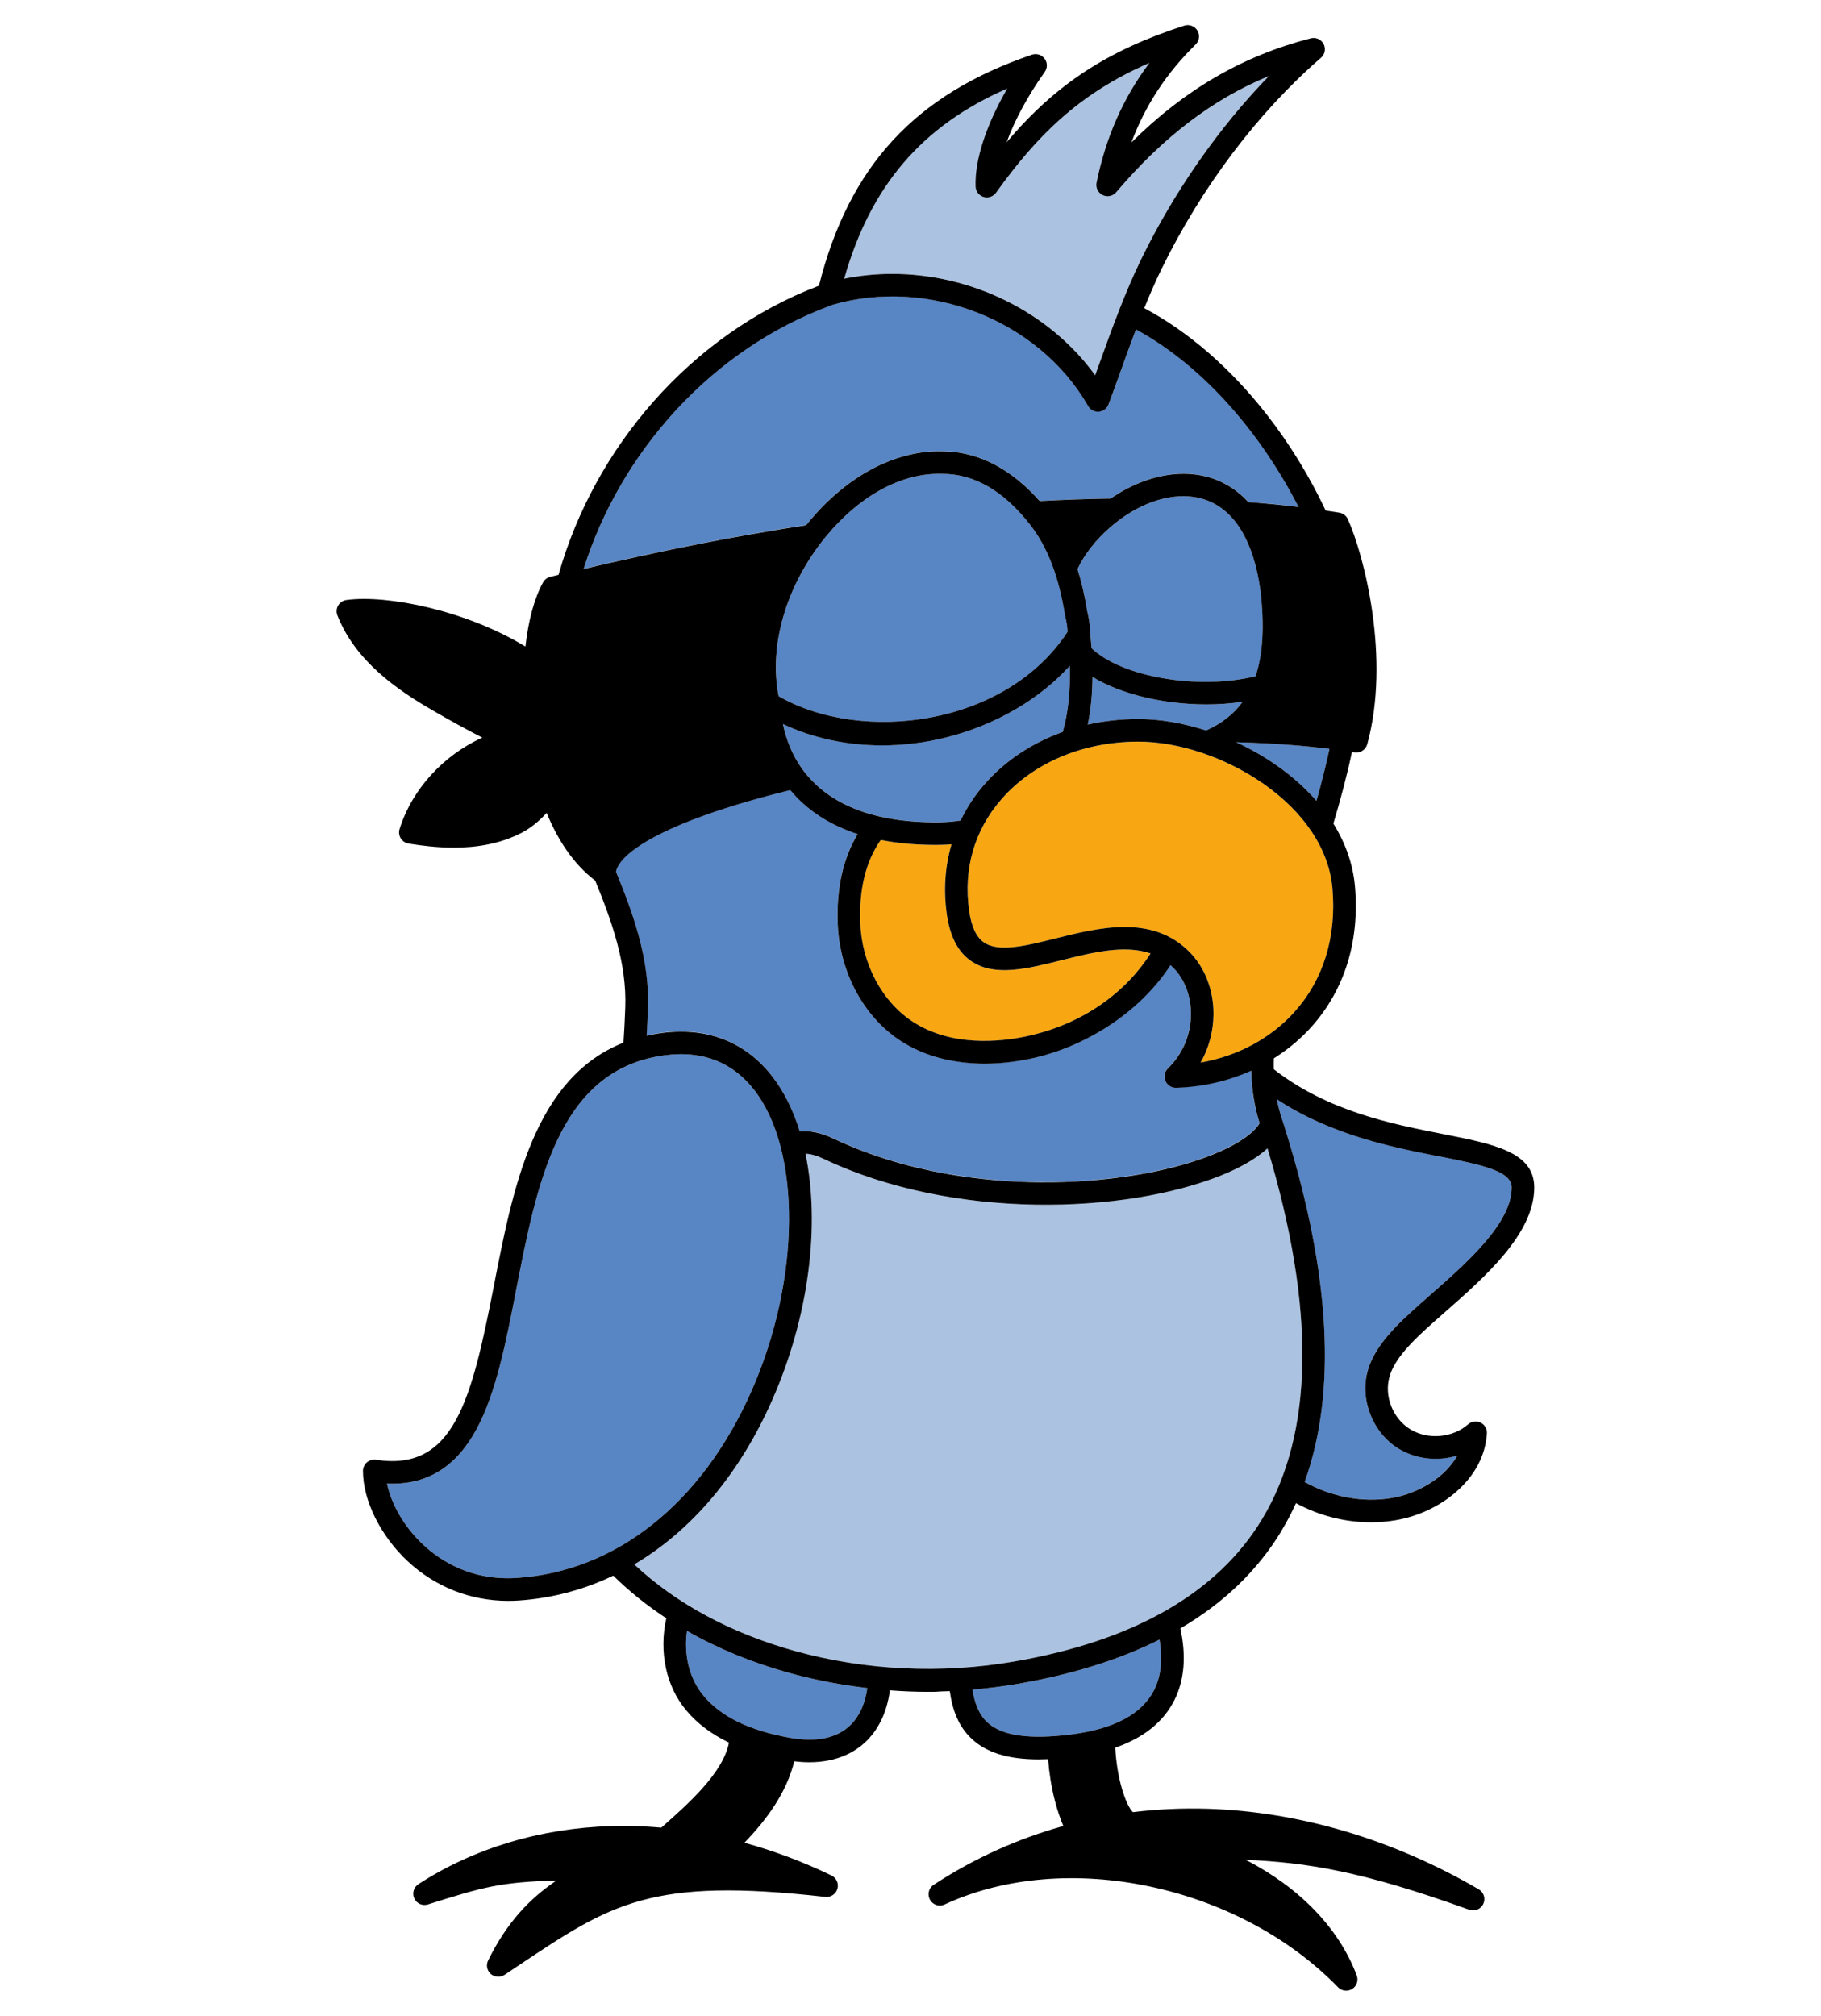 <?xml version="1.0" encoding="UTF-8"?>
<svg id="Layer_2" data-name="Layer 2" xmlns="http://www.w3.org/2000/svg" viewBox="0 0 750 830">
  <defs>
    <style>
      .cls-1 {
        fill: none;
      }

      .cls-2 {
        fill: #5885c4;
      }

      .cls-3 {
        fill: #abc2e1;
      }

      .cls-4 {
        fill: #f8a712;
      }
    </style>
  </defs>
  <g id="akimbo_EC" data-name="akimbo EC">
    <g>
      <g>
        <g>
          <path class="cls-3" d="M522.03,472.84c-5.36,4.92-12.85,8.65-19.21,11.19-39.18,15.7-109.83,18.62-163.6-6.88-2.8-1.33-5.27-2.02-7.47-2.11,6.11,29.23,1.53,67.05-13.79,101.64-13.5,30.47-33.18,53.56-56.72,67.47,17.1,16.09,39.85,28.37,66.26,35.68,28.93,8.01,60.14,9.49,90.24,4.3,49.34-8.51,83.66-28.2,102.01-58.52,21.4-35.36,22.16-86.72,2.28-152.77Z"/>
          <path class="cls-3" d="M451.05,154.52c.6-1.67,1.2-3.33,1.79-4.97,5.12-14.22,10.41-28.92,17.06-42.61,13.72-28.14,32.06-54.38,52.71-75.64-23.23,9.58-43.57,25.12-62.89,47.85-1.38,1.62-3.67,2.1-5.58,1.17-1.91-.93-2.95-3.03-2.52-5.12,3.81-18.69,10.99-34.96,21.78-49.31-29.45,12.81-46.55,30.36-63.18,53.46-1.16,1.61-3.22,2.31-5.12,1.74-1.9-.57-3.23-2.29-3.31-4.28-.41-10.85,4.36-25.36,13.06-40.39-35.15,15.34-56.3,40.08-67.16,78.32,6.53-1.33,13.16-1.97,19.77-1.97,32.53,0,64.68,15.59,83.58,41.74Z"/>
        </g>
        <g>
          <path class="cls-2" d="M574.71,546.49c3.83-4.04,8.92-8.51,14.3-13.23,14.96-13.14,33.58-29.48,33.58-44.28,0-6.63-11.37-9.21-29.93-12.86-19.13-3.76-44.32-8.73-66.8-23.52.56,2.94,1.31,5.82,2.29,8.62.01.03.02.07.03.1,0,0,0,0,0,0,0,0,0,.02,0,.02.4,1.14.77,2.33,1.12,3.55,18.68,59.59,21.35,108.31,8.01,145.27,10.84,6.09,23.83,8.7,36.01,6.6,10.46-1.8,21.69-8.17,26.88-17.45-7.98,2.44-16.97,1.57-24.21-2.85-10.65-6.5-16.09-20.34-12.67-32.2,2.13-7.39,7.2-13.39,11.38-17.8Z"/>
          <path class="cls-2" d="M352.88,694.51c-.26-.04-.53-.07-.79-.11-9.17-1.28-18.23-3.14-27.08-5.59-15.27-4.23-29.41-10.05-42.07-17.27-1.41,10.04,1.04,19.82,6.85,26.73,7.22,8.59,18.74,14.22,35.23,17.22,11.31,2.05,19.89.23,25.5-5.43,3.57-3.6,5.85-8.82,6.71-14.99-.99-.12-1.97-.25-2.95-.38-.47-.06-.94-.12-1.4-.18Z"/>
          <path class="cls-2" d="M477.57,675.11c-16.5,8.26-35.93,14.35-58.25,18.2-6.23,1.07-12.5,1.87-18.79,2.4.9,5.7,2.71,10.38,6.19,13.56,5.99,5.47,17.28,7.06,34.51,4.88,17.65-2.24,29.13-8.39,34.12-18.29,2.81-5.58,3.57-12.5,2.25-20.57,0-.06-.02-.12-.03-.18Z"/>
          <path class="cls-2" d="M332.84,215.21c.31-.38.63-.75.94-1.12.1-.12.2-.24.3-.35.78-.92,1.57-1.81,2.37-2.69,0,0,.02-.02.03-.03,9.75-10.68,20.92-18.26,32.42-22.17.11-.04.21-.07.32-.11.55-.18,1.09-.36,1.64-.52.29-.09.58-.18.87-.26.21-.06.42-.11.63-.17,5.38-1.49,10.72-2.15,15.95-1.97,3.95.02,7.85.56,11.68,1.61.02,0,.05.01.07.02,1.9.52,3.77,1.17,5.63,1.95.02,0,.04.02.06.03,1.86.78,3.69,1.68,5.5,2.71.02,0,.03.02.05.03,1.81,1.03,3.59,2.18,5.34,3.45.02.02.05.04.07.05.84.61,1.68,1.25,2.5,1.92.04.03.08.06.12.1.84.68,1.68,1.39,2.51,2.14.05.04.09.08.14.13.74.67,1.48,1.37,2.21,2.08.13.12.25.25.38.37.77.77,1.54,1.55,2.29,2.37.06.06.12.13.18.2.39.42.77.85,1.16,1.28,9.39-.5,19.18-.86,29.23-1.02,1.36-.94,2.75-1.81,4.15-2.62.19-.11.37-.22.56-.33.21-.12.41-.23.62-.35.37-.21.75-.41,1.12-.61.06-.03.11-.06.17-.09,10.35-5.43,21.25-7.4,30.96-5.45.05,0,.1.02.14.03.44.09.88.19,1.31.29.15.04.29.08.44.11.34.09.68.18,1.01.27.18.05.36.11.54.16.31.09.61.19.92.29.06.02.12.04.18.06.22.08.44.16.66.24.1.04.2.07.3.11.36.14.73.28,1.09.44.06.02.12.05.18.08.28.12.56.24.84.37.12.06.25.12.38.18.21.1.43.2.64.31.18.09.35.18.53.27.16.08.33.17.49.26.22.12.44.25.67.37.12.07.24.13.36.2.26.15.52.31.78.47.08.05.16.1.25.15.29.18.58.38.88.57.05.03.1.07.15.1.32.22.64.45.96.68.02.01.04.03.06.04,1.83,1.34,3.64,2.95,5.4,4.87,6.93.52,13.84,1.19,20.68,2.01-14.66-28.63-37.86-57.27-66.96-73.1-2.16,5.69-4.23,11.42-6.26,17.07-1.64,4.54-3.33,9.24-5.03,13.8-.63,1.69-2.18,2.87-3.98,3.01-.13.01-.25.02-.38.02-1.66,0-3.2-.89-4.04-2.34l-.25-.43c-20.38-35.04-65.61-52.73-105.27-41.2-49.6,18.08-87.11,60.55-102.25,108.65,32.84-7.72,62.42-13.55,91.64-18.01.27-.34.53-.68.81-1.02Z"/>
          <path class="cls-2" d="M542.2,329.75c2.02-7.13,3.85-14.27,5.35-21.41-11.67-1.44-24.58-2.35-38.4-2.72,5.72,2.64,11.24,5.77,16.38,9.35,6.45,4.49,12.03,9.46,16.67,14.78Z"/>
          <path class="cls-2" d="M484.37,447.86s-.09,0-.14,0c-1.86,0-3.55-1.12-4.29-2.84-.75-1.77-.33-3.81,1.04-5.15,6.05-5.89,9.41-13.79,9.48-22.26.06-7.48-2.58-14.46-7.24-19.13-.39-.39-.78-.76-1.18-1.11-12.96,20.02-35.87,33.94-57.7,38.52-6.47,1.36-12.79,2.03-18.84,2.03-13.17,0-25.09-3.18-34.63-9.39-15.25-9.92-25.17-28.44-25.89-48.32-.53-14.61,2.25-26.92,8.23-36.81-.08-.03-.16-.06-.24-.08-.55-.18-1.09-.36-1.62-.55-.12-.04-.23-.08-.34-.13-.53-.19-1.05-.38-1.56-.58-.12-.05-.23-.09-.35-.14-.5-.2-1-.4-1.49-.6-.12-.05-.24-.11-.37-.16-.48-.2-.95-.41-1.42-.62-.12-.06-.24-.11-.37-.17-.46-.21-.91-.42-1.36-.64-.13-.06-.25-.13-.37-.19-.44-.22-.87-.43-1.29-.66-.12-.06-.24-.13-.36-.19-.42-.22-.84-.45-1.25-.68-.12-.07-.24-.14-.36-.21-.4-.23-.8-.46-1.19-.69-.13-.08-.25-.15-.37-.23-.38-.23-.75-.47-1.12-.7-.13-.08-.25-.16-.37-.25-.36-.24-.72-.47-1.07-.72-.12-.09-.24-.17-.37-.26-.34-.24-.69-.48-1.02-.73-.12-.09-.24-.18-.36-.27-.33-.24-.65-.49-.97-.74-.12-.1-.24-.19-.36-.29-.31-.25-.62-.49-.92-.74-.12-.1-.24-.2-.36-.31-.29-.25-.59-.5-.87-.75-.12-.11-.24-.21-.36-.32-.28-.25-.55-.5-.82-.75-.12-.11-.23-.23-.35-.34-.26-.25-.52-.5-.78-.76-.12-.12-.23-.23-.34-.35-.25-.25-.5-.51-.74-.76-.11-.12-.22-.24-.33-.36-.24-.26-.47-.51-.71-.77-.11-.12-.22-.25-.33-.37-.22-.26-.45-.51-.67-.77-.08-.1-.16-.19-.24-.29-31.61,7.75-55.28,16.87-66.11,25.91-2.36,1.97-5.14,4.84-5.64,7.69,7.34,17.85,13.86,36.33,13.13,56.21-.14,3.89-.32,7.63-.53,11.26.81-.18,1.63-.35,2.46-.51,20.28-3.8,37.2,2.03,48.93,16.84,5.03,6.36,8.91,14.19,11.67,23.07,4.22-.39,8.85.59,13.84,2.95,30.76,14.58,63.3,17.85,85.17,18.02,26.54.21,52.41-3.94,70.98-11.38,9.93-3.98,16.85-8.63,19.4-12.97-2.2-6.93-3.28-14.14-3.47-21.59-9.51,4.27-20.03,6.71-30.91,7.03Z"/>
          <path class="cls-2" d="M310.4,448.51c-9.58-12.11-23.01-16.63-39.91-13.47-40.68,7.62-49.43,52.57-57.89,96.04-4.24,21.77-8.24,42.34-16.25,57.23-8.54,15.87-20.66,23.31-36.96,22.55,1.56,7.57,6.32,17.16,14.87,25.15,7.43,6.95,20.18,14.97,38.74,13.72,40.89-2.76,76.05-30.75,96.45-76.81,20.34-45.91,20.75-99.4.95-124.41Z"/>
          <path class="cls-2" d="M448.02,298.35c6.57-1.48,13.45-2.26,20.5-2.28h.2c8.97,0,18.57,1.66,28.01,4.7,6.34-2.77,11.36-6.68,15.09-11.82-4.89.73-9.93,1.09-14.99,1.09-17.47,0-35.1-4.15-46.88-11.31-.06,7.09-.69,13.63-1.92,19.62Z"/>
          <path class="cls-2" d="M519.14,243.28c-2.7-19.93-10.29-32.8-21.95-37.22-3.06-1.16-6.37-1.73-9.82-1.73-9.63,0-20.37,4.4-29.84,12.57-6.52,5.61-10.94,11.6-13.75,17.42,1.68,5.33,3.02,11.14,4.03,17.47.8,3.09,1.22,6.27,1.25,9.45.2,1.92.37,3.81.5,5.66,12.45,11.9,43.8,17.3,67.57,11.58,3.07-9.2,3.71-20.85,2.02-35.2Z"/>
          <path class="cls-2" d="M439.7,260.15c-.1-2.09-.41-4.18-.95-6.22-.04-.15-.07-.31-.1-.47-2.52-15.96-7.19-28.16-14.29-37.28-10.86-13.96-23.02-21.04-36.14-21.06-.05,0-.1,0-.15,0-.46-.02-.92-.02-1.39-.02-16.13,0-33.04,9.41-46.63,26-16.2,19.78-23.5,44.71-19.34,65.56,34.18,19.69,93.55,12.42,118.99-26.51Z"/>
          <path class="cls-2" d="M387.26,338.57c2.83-.04,5.63-.3,8.37-.73,2.51-5.23,5.73-10.16,9.64-14.69,8.49-9.81,19.67-17.23,32.44-21.81,2.22-7.81,3.18-16.84,2.89-27.19-12.43,13.78-30.76,24.48-51.2,29.54-8.72,2.16-17.52,3.22-26.15,3.22-14.46,0-28.44-2.99-40.8-8.81,5.65,26.74,28.31,41.02,64.81,40.46Z"/>
        </g>
        <g>
          <path class="cls-4" d="M437.11,395.41c-14.1,3.52-27.42,6.85-36.95.45-5.52-3.71-8.87-10.06-10.22-19.42,0,0,0,0,0,0,0,0,0-.06,0-.06-1.41-9.92-.72-19.64,1.94-28.72-1.48.12-2.97.21-4.47.23-.77.01-1.54.02-2.3.02-8.37,0-15.78-.73-22.36-2.04-6.12,8.71-8.96,20.1-8.46,34.01.61,16.9,8.91,32.56,21.66,40.86,15.98,10.4,35.98,8.26,46.48,6.05,24.13-5.07,41.56-18.7,51.43-34.17-10.7-3.7-23.89-.41-36.76,2.8Z"/>
          <path class="cls-4" d="M548.77,365.71c-1.4-15.95-11.54-31.25-28.56-43.09-15.51-10.8-34.74-17.23-51.48-17.23h-.18c-22.67.06-43.17,8.76-56.24,23.87-11.05,12.77-15.6,28.59-13.16,45.77v.09c.97,6.6,2.99,10.86,6.21,13.02,6.1,4.09,17.47,1.25,29.51-1.75,8.81-2.2,18.7-4.67,28.31-4.67s18.97,2.48,26.66,10.2c6.4,6.42,10.03,15.81,9.95,25.77-.05,7.08-1.89,13.87-5.3,19.84,15.26-2.63,29.05-10.03,38.86-21.06,11.84-13.31,17.18-30.86,15.43-50.75Z"/>
        </g>
        <path d="M527.71,630.43c2.23-3.68,4.24-7.51,6.05-11.49,9.4,5.09,20.09,7.88,30.85,7.88,3.43,0,6.88-.28,10.29-.87,9.24-1.59,18.08-5.75,24.89-11.72,7.69-6.74,12.05-15.04,12.6-23.99.12-1.88-.91-3.64-2.6-4.47-1.69-.82-3.71-.55-5.12.7-6.34,5.6-16.58,6.49-23.82,2.06-7.19-4.39-10.87-13.7-8.57-21.67,1.57-5.43,5.52-10.11,9.19-13.97,3.54-3.73,8.47-8.06,13.69-12.65,16.37-14.37,36.74-32.26,36.74-51.27,0-14.62-16.52-17.87-37.44-21.99-21.32-4.19-47.57-9.37-69.86-26.73-.03-1.47-.03-2.95.01-4.44,5.83-3.66,11.13-8.07,15.68-13.18,13.59-15.28,19.73-35.25,17.75-57.75-.79-8.93-3.83-17.64-8.88-25.76,2.92-9.79,5.58-19.63,7.65-29.49.35.06.72.11,1.07.16,2.35.38,4.61-1.07,5.24-3.37,9.62-35.21-1.23-77.62-8-92.64-.64-1.42-1.95-2.43-3.49-2.68-1.87-.31-3.75-.6-5.64-.88-6.57-13.94-14.84-27.46-24.26-39.52-14.91-19.09-32.24-34.11-50.46-43.81,2.19-5.41,4.5-10.75,7-15.89,16.5-33.83,39.86-64.8,65.79-87.2,1.64-1.41,2.08-3.77,1.08-5.68-1-1.92-3.19-2.89-5.29-2.35-27.94,7.21-51.79,20.99-73.88,42.89,5.72-15.28,14.46-28.59,26.46-40.35,1.54-1.51,1.84-3.89.72-5.73-1.12-1.85-3.36-2.68-5.42-2.02-31.41,10.19-52.69,23.87-73.13,47.99,3.27-8.99,8.67-19.07,15.68-28.92,1.17-1.65,1.15-3.86-.06-5.48-1.21-1.62-3.32-2.27-5.23-1.62-48.15,16.45-75.28,45.85-87.7,95.12-52.98,20.17-92.54,66.84-107.25,119.05-1.13.27-2.26.55-3.4.82-1.26.31-2.34,1.13-2.97,2.27-3.6,6.5-6.07,15.76-7.27,26.43-24.35-14.84-56.78-21.43-73.73-19.16-1.42.19-2.67,1.02-3.39,2.25-.73,1.23-.84,2.73-.32,4.06,7.39,18.88,24.8,30.8,39.15,39.08,6.56,3.79,13.47,7.68,20.55,11.26-15.87,7.17-28.93,21.16-34.08,37.65-.4,1.29-.23,2.69.48,3.84s1.88,1.93,3.22,2.15c5.35.86,11.77,1.67,18.6,1.67,9.25,0,19.25-1.48,28.32-6.3,3.42-1.82,6.87-4.62,9.95-8,4.33,10.57,10.69,20.82,19.99,27.88,6.93,16.88,13.05,34.26,12.39,52.21-.19,5.1-.42,9.91-.74,14.51-36.71,14.52-45.51,59.69-53.35,99.99-9.29,47.7-16.6,76.69-48.59,71.76-1.34-.21-2.71.18-3.74,1.07-1.03.88-1.62,2.17-1.62,3.53,0,12.12,7.22,26.7,18.39,37.15,11.37,10.63,25.95,16.35,41.45,16.35,1.42,0,2.85-.05,4.28-.14,13.7-.92,26.79-4.42,38.98-10.25,6.51,6.42,13.82,12.29,21.83,17.55-3.1,13.95-.06,28.08,8.23,37.94,4.54,5.41,10.38,9.8,17.58,13.26-2.31,12.36-16.87,25.28-26.68,33.97-.4.36-.79.7-1.18,1.04-6.87-.6-13.71-.83-20.48-.63-29.24.84-56.75,9.11-79.57,23.92-1.95,1.27-2.67,3.78-1.68,5.89.99,2.11,3.39,3.15,5.61,2.45,23.06-7.28,29.66-9.14,52.97-9.89-10.81,7.36-20.15,16.73-28.18,32.96-.93,1.89-.48,4.17,1.1,5.56.87.77,1.97,1.16,3.07,1.16.9,0,1.79-.26,2.58-.78,1.79-1.19,3.53-2.35,5.22-3.49,38.85-26,54.93-36.76,126.89-28.63,2.25.25,4.36-1.15,4.99-3.33.63-2.18-.4-4.5-2.44-5.48-11.7-5.66-23.72-10.16-35.85-13.49,8.88-9.21,17.32-20.41,20.52-33.53,2.18.26,4.25.39,6.19.39,12.03,0,19.46-4.61,23.8-8.98,5.14-5.18,8.32-12.33,9.4-20.64,5.17.39,10.39.61,15.63.61.83,0,1.66,0,2.49-.01.95-.01,1.86-.07,2.74-.15,1.27-.03,2.53-.07,3.8-.12,1.11,7.97,3.69,14.76,9.27,19.85,6.08,5.55,14.93,8.26,27.34,8.26,1.25,0,2.55-.04,3.88-.09.22,2.83.55,5.66,1,8.47.81,5.08,2.37,12.17,5.28,19.05-18.91,5.26-36.88,13.38-53.4,24.21-2.04,1.34-2.7,4.02-1.52,6.15,1.18,2.13,3.81,2.99,6.02,1.96,49.85-23.1,121.03-8.12,162.05,34.09.9.93,2.12,1.41,3.34,1.41.86,0,1.72-.24,2.49-.72,1.86-1.18,2.64-3.5,1.86-5.57-7.32-19.47-23.48-36.1-45.73-47.62,25.32,1.16,47.64,4.57,92.07,20.57,2.26.82,4.78-.23,5.79-2.41,1.02-2.18.21-4.78-1.87-5.99-35.25-20.57-73.94-32.04-111.91-33.18-10.32-.3-20.52.17-30.55,1.4-3.02-3.04-6.61-13.97-7.25-26.56,11.64-4.03,19.81-10.56,24.33-19.53,4.14-8.22,4.96-18.11,2.49-29.58,17.86-10.46,31.76-23.82,41.57-40.03ZM592.67,476.12c18.55,3.65,29.93,6.22,29.93,12.86,0,14.79-18.62,31.14-33.58,44.28-5.38,4.73-10.47,9.19-14.3,13.23-4.18,4.4-9.25,10.41-11.38,17.8-3.42,11.86,2.02,25.7,12.67,32.2,7.24,4.42,16.23,5.29,24.21,2.85-5.19,9.28-16.42,15.65-26.88,17.45-12.19,2.09-25.18-.51-36.01-6.6,13.34-36.96,10.67-85.68-8.01-145.27-.35-1.22-.72-2.41-1.12-3.55,0,0,0-.02,0-.02,0,0,0,0,0,0-.01-.03-.02-.07-.03-.1-.98-2.8-1.73-5.68-2.29-8.62,22.48,14.79,47.67,19.76,66.8,23.52ZM533.34,416.46c-9.81,11.03-23.6,18.42-38.86,21.06,3.4-5.97,5.24-12.75,5.3-19.84.08-9.96-3.55-19.35-9.95-25.77-7.69-7.72-17.03-10.2-26.66-10.2s-19.5,2.47-28.31,4.67c-12.04,3-23.41,5.85-29.51,1.75-3.22-2.16-5.24-6.42-6.19-13.02v-.09c-2.45-17.18,2.1-33,13.15-45.77,13.07-15.1,33.57-23.8,56.24-23.87h.18c16.73,0,35.96,6.44,51.48,17.23,17.01,11.84,27.15,27.15,28.56,43.09,1.75,19.89-3.59,37.44-15.43,50.75ZM386.67,195.1c.46,0,.93,0,1.39.02.05,0,.1,0,.15,0,13.12.01,25.29,7.1,36.14,21.06,7.1,9.13,11.77,21.32,14.29,37.28.02.16.06.31.1.47.54,2.04.85,4.12.95,6.22-25.44,38.94-84.81,46.2-118.99,26.51-4.16-20.86,3.14-45.78,19.34-65.56,13.59-16.59,30.5-26,46.63-26ZM449.95,278.73c11.78,7.16,29.42,11.31,46.88,11.31,5.06,0,10.11-.36,14.99-1.09-3.73,5.14-8.75,9.05-15.09,11.82-9.44-3.04-19.03-4.7-28.01-4.7h-.2c-7.06.02-13.93.8-20.5,2.28,1.23-6,1.87-12.53,1.92-19.62ZM517.12,278.47c-23.77,5.73-55.12.32-67.57-11.58-.14-1.86-.3-3.74-.5-5.66-.03-3.18-.45-6.36-1.25-9.45-1.01-6.33-2.35-12.14-4.03-17.47,2.81-5.83,7.23-11.81,13.75-17.42,9.47-8.16,20.21-12.57,29.84-12.57,3.45,0,6.76.57,9.82,1.73,11.67,4.43,19.25,17.3,21.95,37.22,1.69,14.35,1.05,26-2.02,35.2ZM322.45,298.12c12.36,5.82,26.34,8.81,40.8,8.81,8.63,0,17.43-1.06,26.15-3.22,20.44-5.06,38.77-15.77,51.2-29.54.29,10.35-.67,19.39-2.89,27.19-12.77,4.57-23.95,12-32.44,21.81-3.92,4.52-7.14,9.46-9.64,14.69-2.74.43-5.53.69-8.37.73-36.5.57-59.16-13.71-64.81-40.46ZM362.75,345.86c6.58,1.3,13.99,2.04,22.36,2.04.75,0,1.53,0,2.3-.02,1.5-.02,2.99-.11,4.47-.23-2.65,9.08-3.34,18.8-1.94,28.72,0,0,0,.06,0,.06,0,0,0,0,0,0,1.35,9.36,4.69,15.71,10.22,19.42,9.53,6.4,22.85,3.07,36.95-.45,12.86-3.21,26.06-6.5,36.76-2.8-9.88,15.47-27.3,29.11-51.43,34.17-10.5,2.2-30.5,4.35-46.48-6.05-12.75-8.3-21.05-23.95-21.66-40.86-.5-13.92,2.34-25.31,8.46-34.01ZM542.2,329.75c-4.64-5.32-10.22-10.29-16.67-14.78-5.14-3.58-10.66-6.71-16.38-9.35,13.82.37,26.73,1.28,38.4,2.72-1.51,7.14-3.34,14.28-5.35,21.41ZM414.85,36.43c-8.7,15.03-13.47,29.54-13.06,40.39.08,1.99,1.4,3.71,3.31,4.28,1.9.57,3.96-.12,5.12-1.74,16.63-23.1,33.74-40.66,63.18-53.46-10.8,14.35-17.97,30.62-21.78,49.31-.42,2.08.61,4.19,2.52,5.12,1.91.93,4.21.45,5.58-1.17,19.32-22.74,39.66-38.28,62.89-47.85-20.65,21.27-38.99,47.51-52.71,75.64-6.64,13.69-11.94,28.39-17.06,42.61-.59,1.64-1.19,3.3-1.79,4.97-18.9-26.15-51.05-41.74-83.58-41.74-6.61,0-13.24.64-19.77,1.97,10.86-38.24,32-62.98,67.16-78.32ZM342.65,125.58c39.66-11.54,84.9,6.16,105.27,41.2l.25.43c.83,1.46,2.38,2.34,4.04,2.34.13,0,.25,0,.38-.02,1.8-.15,3.35-1.32,3.98-3.01,1.7-4.57,3.39-9.26,5.03-13.8,2.03-5.65,4.1-11.38,6.26-17.07,29.1,15.83,52.3,44.47,66.96,73.1-6.84-.82-13.75-1.49-20.68-2.01-.18-.2-.37-.39-.56-.58-.18-.19-.37-.39-.55-.57-.21-.21-.42-.42-.63-.62-.2-.19-.4-.39-.61-.57-.2-.18-.4-.37-.6-.54-.23-.2-.47-.4-.7-.6-.17-.15-.35-.29-.52-.43-.41-.33-.81-.65-1.22-.95-.02-.02-.04-.03-.06-.04-.32-.24-.64-.46-.96-.68-.05-.03-.1-.07-.15-.1-.29-.2-.58-.39-.88-.57-.08-.05-.16-.1-.25-.15-.26-.16-.52-.32-.78-.47-.12-.07-.24-.14-.36-.2-.22-.13-.45-.25-.67-.37-.16-.09-.33-.17-.49-.26-.18-.09-.36-.19-.53-.27-.22-.11-.43-.21-.64-.31-.13-.06-.25-.12-.38-.18-.28-.13-.56-.25-.84-.37-.06-.02-.12-.05-.18-.08-.37-.15-.73-.3-1.09-.44-.1-.04-.2-.07-.3-.11-.22-.08-.44-.16-.66-.24-.06-.02-.12-.04-.18-.06-.3-.1-.61-.2-.92-.29-.18-.06-.36-.11-.54-.16-.34-.1-.67-.19-1.01-.27-.15-.04-.29-.08-.44-.11-.43-.11-.87-.2-1.31-.29-.05,0-.1-.02-.14-.03-9.7-1.95-20.6.02-30.96,5.45-.06.03-.11.06-.17.09-.37.2-.75.4-1.12.61-.21.12-.42.23-.62.35-.19.11-.37.22-.56.33-.86.5-1.72,1.03-2.57,1.58-.02.01-.04.03-.06.04-.51.33-1.01.65-1.51,1-10.05.16-19.84.52-29.23,1.02-.38-.44-.77-.86-1.16-1.28-.06-.07-.12-.13-.18-.2-.76-.82-1.52-1.6-2.29-2.37-.13-.12-.25-.25-.38-.37-.73-.72-1.47-1.41-2.21-2.08-.05-.04-.09-.08-.14-.13-.83-.74-1.66-1.45-2.51-2.14-.04-.03-.08-.06-.12-.1-.83-.67-1.66-1.31-2.5-1.92-.02-.02-.05-.04-.07-.05-1.75-1.27-3.53-2.42-5.34-3.45-.02,0-.03-.02-.05-.03-1.81-1.03-3.64-1.93-5.5-2.71-.02,0-.04-.02-.06-.03-1.85-.77-3.73-1.42-5.63-1.95-.02,0-.05-.01-.07-.02-.92-.25-1.85-.48-2.78-.67-2.93-.61-5.9-.93-8.9-.94-5.23-.18-10.57.48-15.95,1.97-.21.06-.42.11-.63.17-.29.08-.58.17-.87.26-.55.17-1.1.34-1.64.52-.11.04-.21.07-.32.11-11.5,3.91-22.66,11.49-32.42,22.17,0,0-.02.02-.03.03-.8.88-1.59,1.77-2.37,2.69-.1.12-.2.24-.3.35-.31.37-.63.74-.94,1.12-.27.34-.54.68-.81,1.02-29.22,4.46-58.8,10.29-91.64,18.01,15.15-48.1,52.66-90.57,102.25-108.65ZM253.72,358.93c.5-2.86,3.28-5.72,5.64-7.69,10.83-9.05,34.5-18.16,66.11-25.91.08.1.16.19.24.29.22.26.44.51.67.77.11.12.22.25.33.37.23.26.47.51.71.77.11.12.22.24.33.36.24.26.49.51.74.76.11.12.23.23.34.35.26.25.52.5.78.76.12.11.23.23.35.34.27.25.55.5.82.75.12.11.24.21.36.32.29.25.58.5.87.75.12.1.24.2.36.31.3.25.61.5.92.74.12.1.24.19.36.29.32.25.64.49.97.74.12.09.24.18.36.27.33.25.68.49,1.02.73.12.09.24.17.37.26.35.24.71.48,1.07.72.12.08.25.16.37.25.37.24.74.47,1.12.7.12.08.25.15.37.23.39.24.79.47,1.19.69.12.07.24.14.36.21.41.23.83.46,1.25.68.12.06.24.13.36.19.42.22.86.44,1.29.66.12.06.25.13.37.19.44.22.9.43,1.36.64.12.06.24.11.37.17.46.21.94.41,1.42.62.12.05.24.11.37.16.49.2.99.4,1.49.6.12.05.23.09.35.14.51.2,1.04.39,1.56.58.11.04.23.08.34.13.53.19,1.07.37,1.62.55.08.03.16.06.24.08-5.99,9.89-8.76,22.19-8.23,36.81.72,19.88,10.64,38.4,25.89,48.32,9.54,6.21,21.46,9.39,34.63,9.39,6.05,0,12.37-.67,18.84-2.03,21.83-4.58,44.75-18.5,57.7-38.52.4.35.79.72,1.18,1.11,4.66,4.67,7.29,11.64,7.24,19.13-.06,8.47-3.43,16.38-9.48,22.26-1.38,1.34-1.79,3.38-1.04,5.15.73,1.72,2.42,2.84,4.29,2.84.05,0,.09,0,.14,0,10.88-.32,21.4-2.76,30.91-7.03.2,7.45,1.28,14.66,3.47,21.59-2.55,4.34-9.47,8.99-19.4,12.97-18.57,7.44-44.43,11.58-70.98,11.38-21.88-.17-54.41-3.44-85.17-18.02-4.99-2.37-9.61-3.34-13.84-2.95-2.76-8.88-6.64-16.71-11.67-23.07-11.73-14.82-28.65-20.64-48.93-16.84-.83.16-1.65.33-2.46.51.22-3.63.39-7.37.53-11.26.73-19.88-5.8-38.37-13.13-56.21ZM213,649.73c-18.56,1.25-31.31-6.77-38.74-13.72-8.55-7.99-13.31-17.58-14.87-25.15,16.29.76,28.42-6.68,36.96-22.55,8.01-14.89,12.01-35.46,16.25-57.23,8.46-43.47,17.21-88.42,57.89-96.04,16.9-3.16,30.33,1.37,39.91,13.47,19.8,25.01,19.39,78.5-.95,124.41-20.4,46.06-55.56,74.05-96.45,76.81ZM350.52,710.06c-5.61,5.66-14.2,7.48-25.5,5.43-16.49-3-28.01-8.63-35.23-17.22-5.81-6.92-8.26-16.7-6.85-26.73,12.66,7.22,26.8,13.05,42.07,17.27,8.85,2.45,17.91,4.31,27.08,5.59.26.04.53.08.79.11.47.06.94.12,1.4.18.98.13,1.96.26,2.95.38-.86,6.16-3.14,11.39-6.71,14.99ZM477.6,675.29c1.32,8.07.56,14.99-2.25,20.57-4.99,9.9-16.47,16.05-34.12,18.29-17.23,2.19-28.52.59-34.51-4.88-3.48-3.18-5.3-7.86-6.19-13.56,6.29-.53,12.56-1.33,18.79-2.4,22.31-3.85,41.75-9.94,58.25-18.2.01.06.02.12.03.18ZM417.74,684.13c-30.1,5.19-61.31,3.71-90.24-4.3-26.41-7.31-49.16-19.59-66.26-35.68,23.55-13.91,43.23-37,56.72-67.47,15.32-34.58,19.9-72.41,13.79-101.64,2.2.09,4.66.78,7.47,2.11,53.77,25.5,124.42,22.57,163.6,6.88,6.36-2.55,13.85-6.27,19.21-11.19,19.88,66.05,19.12,117.42-2.28,152.77-18.35,30.32-52.67,50-102.01,58.52Z"/>
      </g>
      <rect class="cls-1" width="750" height="830"/>
    </g>
  </g>
</svg>